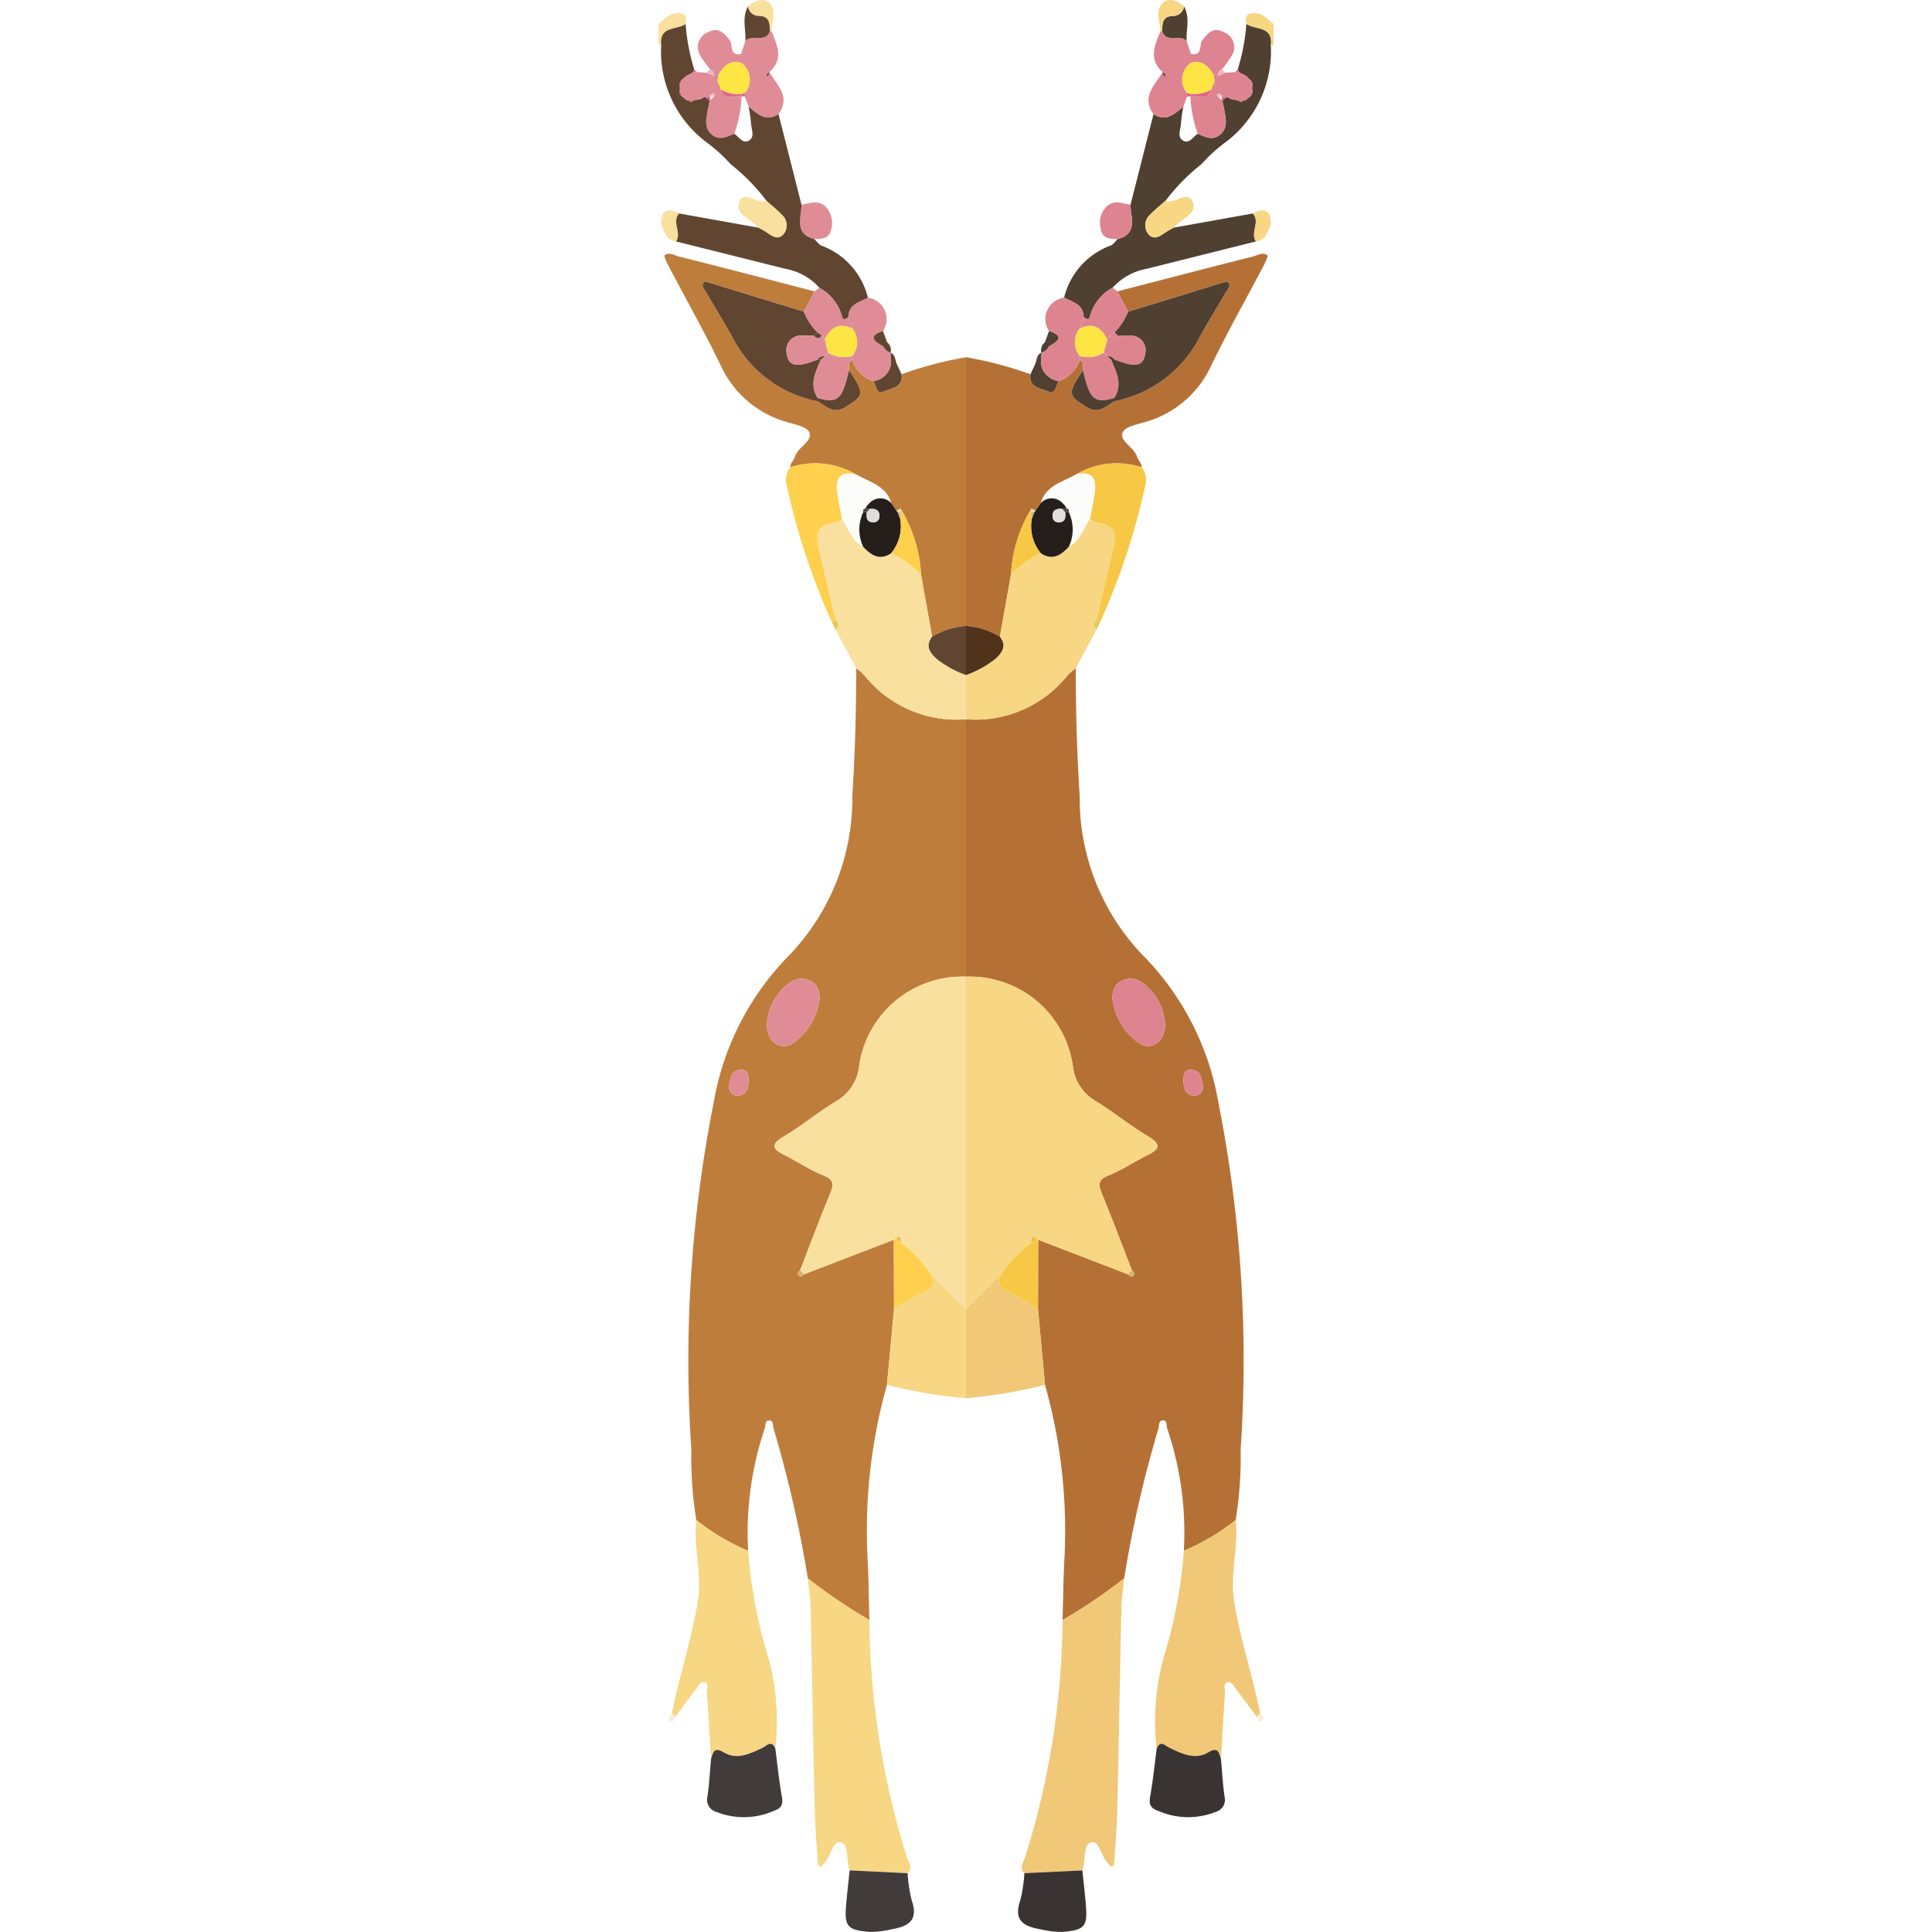 <svg xmlns="http://www.w3.org/2000/svg" viewBox="0 0 32 32"><path d="M10.952.74l-.024.007-.023-.008V.395c.09-.059.152-.157.273-.173.144-.02.214.021.178.176-.145.102-.437.03-.404.341z" fill="#fae09f"/><path d="M12.979 18.826c.303-.181.577-.41.879-.591a.77.77 0 00.374-.592A1.725 1.725 0 0116 16.177v-4.264a1.95 1.95 0 01-1.673-.716.973.973 0 00-.146-.13c.001.706-.019 1.412-.064 2.117a3.752 3.752 0 01-1.085 2.679 4.566 4.566 0 00-1.21 2.392 21.978 21.978 0 00-.371 5.752 6.528 6.528 0 00.082 1.17 3.718 3.718 0 00.859.51 5.373 5.373 0 01.276-2.03c.016-.047-.004-.134.073-.13.072.002.058.086.072.136a19.574 19.574 0 01.567 2.479 8.675 8.675 0 001.02.69c-.01-.332-.012-.664-.029-.996a8.91 8.91 0 01.32-2.898l.117-1.264-.004-1.14-1.487.572c-.025.028-.057.055-.089.023s-.004-.064.024-.088c.166-.427.326-.856.501-1.279.065-.156.048-.228-.12-.296-.22-.089-.421-.224-.634-.332-.192-.096-.252-.17-.02-.308zm-.755-.678a.14.14 0 01-.146-.169c.017-.116.032-.259.2-.26.117 0 .119.096.12.184-.002.122-.032.236-.174.245zm.478-1.185a.92.92 0 01.391-.696.32.32 0 01.352-.007c.11.055.113.165.134.242a1.055 1.055 0 01-.431.767c-.206.153-.456-.015-.446-.306z" fill="#bf7d3c"/><path d="M15.405 21.09c.084.136.062.222-.078.295-.176.091-.346.193-.519.29l-.117 1.263a8.05 8.05 0 001.309.22v-1.475z" fill="#f7d684"/><path d="M16 16.177a1.725 1.725 0 00-1.768 1.466.77.77 0 01-.374.592c-.302.182-.576.41-.88.59-.231.14-.17.213.02.31.214.106.414.242.634.33.17.068.185.141.121.297-.175.423-.335.852-.501 1.279l.065.065 1.487-.572.059-.054c.057.015.052.061.055.104a2.057 2.057 0 01.487.507l.595.592z" fill="#fae09f"/><path d="M14.932 6.2c.03.226-.18.23-.3.286-.114.053-.118-.103-.165-.172a.563.563 0 01-.352-.351c-.07.04-.055.106-.052.17.259.386.251.42-.067.613-.191.117-.314-.014-.453-.1A2.022 2.022 0 0112.16 5.64c-.142-.269-.307-.526-.457-.79-.03-.053-.1-.113-.046-.173.02-.021.105.009.157.025q.75.228 1.5.46l.18-.335c-.748-.194-1.495-.39-2.245-.577-.078-.02-.17-.082-.24-.022-.018.017.043.136.078.203.283.54.585 1.072.85 1.621a1.713 1.713 0 001.065.929c.144.047.36.08.403.18.06.14-.172.236-.229.382-.01.027-.023.052-.035.077l-.039.06-.014.06a1.333 1.333 0 011.093.12c.218.127.495.182.58.472l.089.13.065-.039a2.327 2.327 0 01.34 1.095l.184 1.028a1.294 1.294 0 01.561-.179v-4.45a6.217 6.217 0 00-1.068.282z" fill="#bf7d3c"/><path d="M13.38 26.142a8.7 8.7 0 001.02.69 13.41 13.41 0 00.622 3.931c.025.075.107.173.011.263l-.96-.046c-.056-.16-.014-.427-.14-.464-.144-.043-.167.23-.278.338-.025.025-.04.079-.082.056-.021-.011-.028-.062-.03-.096-.019-.294-.043-.587-.05-.882-.025-1.103-.042-2.206-.067-3.31-.004-.16-.03-.32-.046-.48z" fill="#f7d684"/><path d="M15.514 10.913c-.113-.105-.192-.216-.075-.367l-.184-1.028a1.69 1.69 0 00-.493-.356c-.192.129-.334.035-.465-.106-.189-.1-.241-.301-.349-.461-.03.019-.059.05-.092.055-.292.044-.36.137-.295.428.088.394.182.787.274 1.18.062.056.073.112.003.17l.343.639a.97.97 0 01.146.13 1.95 1.95 0 001.673.716v-.732a1.7 1.7 0 01-.486-.268z" fill="#fae09f"/><path d="M11.533 25.177a3.717 3.717 0 00.859.51 7.882 7.882 0 00.322 1.726 3.99 3.99 0 01.128 1.55c-.064-.149-.14-.048-.215-.013-.205.098-.422.205-.639.075-.166-.1-.175.006-.211.108-.022-.367-.042-.733-.067-1.099-.004-.06.038-.15-.042-.171-.067-.017-.105.068-.143.118-.116.149-.226.302-.338.453l-.06-.049c.123-.621.327-1.223.43-1.85.075-.457-.074-.905-.024-1.358z" fill="#f7d684"/><path d="M11.777 29.133c.036-.102.045-.208.211-.108.217.13.434.023.64-.075.074-.035.15-.136.214.012.034.263.06.527.107.787.025.139-.003.203-.143.249a1.23 1.23 0 01-.938.014.209.209 0 01-.15-.257c.03-.206.04-.415.059-.622z" fill="#413b3b"/><path d="M13.948 8.595c-.03.018-.059.05-.092.055-.292.044-.36.137-.295.428.088.394.182.787.274 1.18l-.052.055a11.24 11.24 0 01-.746-2.244.364.364 0 01.05-.329 1.333 1.333 0 011.094.12c-.284-.068-.348.08-.31.32.02.14.051.277.077.415z" fill="#ffd04d"/><path d="M14.073 30.98l.96.046a2.406 2.406 0 00.068.45c.116.334-.056.432-.339.48a1.47 1.47 0 01-.365.042c-.361-.03-.413-.09-.382-.45.016-.19.038-.379.058-.568z" fill="#413b3b"/><path d="M13.57 4.765a.764.764 0 01.377.474c.02.08.066.036.105.014l.065.19c-.217-.106-.358-.019-.455.18l-.05-.066-.075-.052a1.013 1.013 0 01-.224-.342l.18-.336z" fill="#e08c96"/><path d="M11.249 3.536c-.129.142.049.318-.052.463-.163-.02-.194-.158-.244-.278-.006-.228.088-.297.296-.185z" fill="#fae09f"/><path d="M13.783 10.312l.052-.053c.062.055.073.111.003.168z" fill="#e0ca59"/><path d="M11.127 28.385l.06.05c-.018.04-.034.106-.089.068-.044-.03-.01-.084.029-.118z" fill="#f5efd9"/><path d="M13.14 7.62l-.038.06z" fill="#c48c49"/><path d="M12.894 1.89c-.208.138-.347-.006-.494-.121l-.062-.168V1.54a.34.34 0 00-.062-.498l-.001-.149.07-.213c.107-.125.334.044.406-.165a.08.08 0 01.03.004c.09.23.205.461-.038.673l-.052.05.027.027.028-.072c.124.214.357.406.148.692zm1.223 3.553l-.065-.19c0-.215.183-.248.323-.323a.358.358 0 01.25.553c-.271.091-.133.173.006.255a.182.182 0 00.121.104l-.003-.002.011.181a.34.34 0 01-.293.293.563.563 0 01-.352-.351v-.067a.362.362 0 00.002-.453zM11.26 1.487v-.063l.046-.112.058-.056a.122.122 0 00.113-.058l.002-.002.063-.002.162.01.119.051.004.004.057.054a.059.059 0 010 .045.122.122 0 00.053.126v.001c.061.2.223.083.34.109l.005.005a2.033 2.033 0 01-.12.617c-.123.048-.245.12-.372.013-.132-.112-.093-.257-.07-.397.01-.055.023-.11.034-.165l.014-.014.058-.054.018-.036c-.048-.027-.072.013-.102.037l-.058.009-.008-.004-.08.041-.103.016h-.09l-.02.004-.02-.011-.062-.054.002.003z" fill="#e08c96"/><path d="M12.275.893l.001.149c-.201-.057-.3.071-.388.216h-.061l-.004-.003a.106.106 0 00-.065-.11 1.956 1.956 0 01-.164-.23.264.264 0 01.137-.382c.16-.088.256.002.355.133.057.076-.009.269.189.227zm1.212 3.067c-.339-.09-.215-.352-.212-.57.136-.018.273-.09.4.034a.387.387 0 01.094.367c-.026.161-.154.169-.282.169z" fill="#e08c96"/><path d="M12.751.515c-.006-.123.003-.247-.183-.251a.18.18 0 01-.179-.157c.105-.095.253-.152.35-.061.13.122.05.31.041.473a.083.083 0 00-.029-.004z" fill="#fae09f"/><path d="M11.758 1.146a.106.106 0 01.065.11l-.119-.052z" fill="#efb6c7"/><path d="M11.542 1.194l-.063.002a.073.073 0 01.02-.044z" fill="#dd6787"/><path d="M12.695 3.325c.083.074.172.143.248.224a.235.235 0 01.052.308c-.09.13-.193.067-.291-.003a1.576 1.576 0 00-.147-.084.215.215 0 00-.017-.023c-.119-.122-.37-.21-.297-.397.084-.214.3.039.452-.025z" fill="#fae09f"/><path d="M13.579 16.502a1.054 1.054 0 01-.431.767c-.206.153-.456-.015-.446-.305a.92.92 0 01.391-.697.32.32 0 01.352-.007c.11.055.113.165.134.242z" fill="#e08c96"/><path d="M14.918 20.584l-.055-.104-.059.054.004 1.14c.173-.097.343-.198.519-.29.14-.072.162-.158.078-.293a2.057 2.057 0 00-.487-.507z" fill="#ffd04d"/><path d="M12.398 17.903c-.002.122-.032.237-.174.245a.14.14 0 01-.146-.169c.017-.116.032-.259.2-.26.117 0 .119.096.12.184z" fill="#e08c96"/><path d="M13.252 21.04l.065.066c-.025.028-.057.055-.089.023s-.004-.064.024-.088z" fill="#d6b071"/><path d="M14.918 20.584l-.055-.104c.057.014.052.061.055.104z" fill="#d7a059"/><path d="M13.313 5.163a1.013 1.013 0 00.224.342l-.054.058a1.981 1.981 0 00-.199-.005.243.243 0 00-.252.304c.026.2.168.2.321.158.064-.018.125-.042.188-.064l.028.004.028-.002c-.089.205-.196.408-.054.633v.056A2.022 2.022 0 0112.16 5.64c-.142-.269-.307-.525-.457-.79-.03-.053-.1-.113-.046-.173.019-.021.105.009.157.025l1.5.46z" fill="#604631"/><path d="M13.948 8.595c-.026-.138-.056-.276-.078-.414-.037-.24.027-.39.311-.321.218.127.495.182.58.472a.247.247 0 00-.355-.003l-.04.04-.032.053c-.037.006-.043.03-.037.062a.674.674 0 000 .572c-.189-.1-.241-.3-.349-.461z" fill="#fcfcfa"/><path d="M14.334 8.422l.031-.052.04-.041a.247.247 0 01.356.003l.09.131.016.017.044.117a.704.704 0 01-.149.565c-.192.129-.334.035-.465-.106a.674.674 0 010-.572h.06c-.01.091-.001.171.118.167a.094.094 0 00.09-.088c.01-.11-.057-.142-.155-.134z" fill="#251e1b"/><path d="M13.543 6.591c-.142-.224-.035-.428.054-.633l.063-.057.057-.06a.498.498 0 00.398.054v.068c-.07.04-.055.107-.052.17-.02.073-.036.147-.058.22-.084.274-.182.324-.462.238z" fill="#e08c96"/><path d="M14.762 9.162a.704.704 0 00.15-.565l-.001-.117a.184.184 0 00.004-.057 2.327 2.327 0 01.34 1.095 1.69 1.69 0 00-.493-.356z" fill="#ffd04d"/><path d="M14.915 8.423a.185.185 0 01-.004.057h-.044l-.017-.017z" fill="#e4dcad"/><path d="M11.26 1.487l.043.117a.102.102 0 01-.043-.117zm.046-.175l-.046.112a.099.099 0 01.046-.112zm.171-.114a.122.122 0 01-.112.057zm-.073.464h.09a.055.055 0 01-.09 0zm-.04-.406l-.058.056zm-.063.345l.062.054zm.294.045l.08-.04zm.089-.037l.058-.01.014.004.014-.004a.058.058 0 00-.002.054l-.014.014z" fill="#dd6787"/><path d="M13.717 5.84l-.057.06a.131.131 0 00-.12.056c-.062.022-.123.046-.187.064-.153.042-.295.042-.32-.158a.243.243 0 01.251-.304 1.981 1.981 0 01.199.005c.045.045.088.055.128-.006l.05.065z" fill="#e08c96"/><path d="M13.717 5.84l-.055-.218c.097-.198.238-.285.455-.18a.362.362 0 01-.002.453.498.498 0 01-.398-.054z" fill="#fde544"/><path d="M11.888 1.258c.089-.145.187-.273.388-.216a.341.341 0 01.062.498l-.057.018a.605.605 0 01-.343-.073l-.001-.001-.053-.126a.059.059 0 000-.045.128.128 0 00.004-.055z" fill="#fde543"/><path d="M12.746 1.197l-.028.072-.027-.027.052-.05z" fill="#604631"/><path d="M12.281 1.558l.057-.018v.06l-.028-.004-.028.002-.006-.005a.236.236 0 00.005-.036z" fill="#de6688"/><path d="M12.281 1.558a.236.236 0 01-.005.036c-.116-.026-.278.09-.338-.109a.605.605 0 00.343.073zm-.397-.2l.053.126a.122.122 0 01-.053-.126z" fill="#dd6787"/><path d="M11.742 1.6c.03-.024.054-.064.102-.037l-.018.036a.5.5 0 01-.056 0l-.014.004z" fill="#f1bccb"/><path d="M11.888 1.258a.128.128 0 01-.004.055l-.057-.054z" fill="#dd6787"/><path d="M11.77 1.6a.5.5 0 00.056 0l-.058.053a.058.058 0 01.002-.054z" fill="#fbf1f4"/><path d="M13.61 4.07c-.048-.018-.082-.073-.123-.11-.339-.09-.214-.352-.212-.57l-.38-1.5c-.21.138-.348-.006-.495-.121a2.59 2.59 0 01.04.279c.004.097.071.223-.04.283-.1.054-.161-.067-.238-.115-.123.048-.245.12-.372.013-.132-.112-.093-.257-.07-.397.01-.055.023-.11.034-.165l-.07-.058-.008-.004-.08.041-.103.016a.055.055 0 01-.09 0l-.02.004-.02-.011-.062-.054.002.003a.102.102 0 01-.043-.117v-.063a.099.099 0 01.046-.112l.058-.056.113-.058.002-.002a.073.073 0 01.02-.044 3.394 3.394 0 01-.143-.754c-.145.102-.437.03-.404.341a1.881 1.881 0 00.767 1.63 2.583 2.583 0 01.38.348 3.367 3.367 0 01.596.608c.084.074.172.143.248.224a.235.235 0 01.052.308c-.09.13-.193.067-.291-.003a1.539 1.539 0 00-.147-.084l-1.308-.234c-.129.142.049.318-.052.463l1.815.454a.992.992 0 01.559.312.764.764 0 01.376.474c.02.08.066.036.105.014 0-.215.183-.248.323-.323a1.23 1.23 0 00-.765-.86zM12.751.515c-.006-.123.003-.247-.183-.251a.18.18 0 01-.179-.157c-.104.184-.033.382-.043.573.106-.125.333.044.405-.165zM14.75 5.84l.002.002a.172.172 0 00-.059-.173l-.068-.186c-.271.091-.133.173.006.255a.185.185 0 00.119.102l.01.182a.34.34 0 01-.293.292c.047.07.051.225.165.172.12-.056.33-.06.3-.287l-.082-.18c-.025-.065-.022-.144-.1-.179zm.69 4.705c-.118.152-.04.263.074.368a1.699 1.699 0 00.486.268v-.814a1.295 1.295 0 00-.56.178zm-1.435-4.192c-.084.274-.182.324-.462.238v.055c.14.085.262.217.453.1.318-.194.326-.227.067-.614-.02.074-.036.148-.058.221zm-.394-.796l-.074-.052-.054.058c.045.045.088.055.128-.006zm-.014.401l.063-.057a.13.13 0 00-.12.055l.029.004z" fill="#604631"/><path d="M14.334 8.422l.076.007-.053.055h-.06c-.006-.031 0-.056.037-.062zm.072-.093l-.04.04z" fill="#4c4744"/><path d="M14.357 8.484l.053-.055c.098-.008.165.024.156.134a.094.094 0 01-.091.088c-.12.004-.128-.076-.118-.167z" fill="#dfdedd"/><path d="M14.867 8.48h.044v.117z" fill="#b3afa4"/><path d="M21.048.74l.024.007.023-.008V.395c-.09-.059-.152-.157-.273-.173-.144-.02-.214.021-.178.176.145.102.437.03.404.341z" fill="#f7d684"/><path d="M19.001 19.134c-.213.107-.413.243-.633.332-.17.067-.185.14-.121.296.175.423.335.852.501 1.279.028.024.056.056.024.088s-.064.005-.09-.023l-1.486-.572-.004 1.14.117 1.264a8.91 8.91 0 01.32 2.898c-.017.332-.02.664-.029.996a8.675 8.675 0 001.02-.69 19.574 19.574 0 01.567-2.48c.014-.049 0-.133.072-.136.077-.003.057.084.073.132a5.373 5.373 0 01.276 2.028 3.718 3.718 0 00.859-.51 6.528 6.528 0 00.082-1.169 21.978 21.978 0 00-.37-5.752 4.566 4.566 0 00-1.211-2.393 3.752 3.752 0 01-1.085-2.678 31.892 31.892 0 01-.064-2.117.973.973 0 00-.146.13 1.95 1.95 0 01-1.673.716v4.264a1.725 1.725 0 011.768 1.466.77.77 0 00.374.592c.302.182.576.41.88.59.231.14.17.213-.02.31zm.601-1.231c.001-.088.003-.184.12-.184.168.001.183.144.2.26a.14.14 0 01-.146.169c-.142-.009-.172-.123-.174-.245zm-.75-.634a1.055 1.055 0 01-.43-.767c.02-.077.023-.187.133-.242a.32.32 0 01.352.007.92.92 0 01.39.696c.011.291-.239.459-.445.306z" fill="#b57135"/><path d="M16.595 21.09c-.084.136-.062.222.078.295.176.091.346.193.519.29l.116 1.263a8.05 8.05 0 01-1.308.22v-1.475z" fill="#f0c877"/><path d="M16 16.177a1.725 1.725 0 011.768 1.466.77.77 0 00.374.592c.302.182.576.41.88.59.231.14.17.213-.02.31-.214.106-.414.242-.634.33-.17.068-.185.141-.121.297.175.423.335.852.501 1.279l-.065.065-1.487-.572-.059-.054c-.057.015-.052.061-.055.104a2.057 2.057 0 00-.487.507l-.595.592z" fill="#f7d684"/><path d="M17.068 6.2c-.03.226.18.23.3.286.114.053.118-.103.165-.172a.563.563 0 00.352-.351c.07.04.055.106.052.17-.259.386-.251.42.067.613.191.117.314-.014.453-.1A2.022 2.022 0 0019.84 5.64c.142-.269.307-.526.457-.79.03-.053.1-.113.046-.173-.02-.021-.105.009-.157.025q-.75.228-1.5.46l-.18-.335c.748-.194 1.495-.39 2.244-.577.079-.02.17-.082.24-.022.02.017-.042.136-.077.203-.283.54-.585 1.072-.85 1.621a1.713 1.713 0 01-1.065.929c-.144.047-.36.08-.403.18-.06.14.172.236.229.382.01.027.023.052.035.077l.039.06.014.06a1.333 1.333 0 00-1.093.12c-.218.127-.495.182-.58.472l-.089.13-.065-.039a2.327 2.327 0 00-.34 1.095l-.184 1.028a1.294 1.294 0 00-.561-.179v-4.45a6.217 6.217 0 011.068.282z" fill="#b57135"/><path d="M18.62 26.142a8.7 8.7 0 01-1.02.69 13.41 13.41 0 01-.622 3.931c-.025.075-.107.173-.011.263l.96-.046c.056-.16.014-.427.14-.464.144-.043.167.23.278.338.025.025.04.079.082.056.021-.011.028-.062.03-.096.019-.294.043-.587.05-.882.025-1.103.042-2.206.067-3.31.004-.16.03-.32.046-.48z" fill="#f0c877"/><path d="M16.486 10.913c.113-.105.192-.216.075-.367l.184-1.028a1.69 1.69 0 01.493-.356c.192.129.334.035.465-.106.189-.1.241-.301.349-.461.03.019.059.05.092.055.292.044.36.137.295.428-.088.394-.182.787-.274 1.18-.062.056-.073.112-.003.17l-.343.639a.97.97 0 00-.146.13 1.95 1.95 0 01-1.673.716v-.732a1.7 1.7 0 00.486-.268z" fill="#f7d684"/><path d="M20.467 25.177a3.717 3.717 0 01-.859.51 7.882 7.882 0 01-.322 1.726 3.99 3.99 0 00-.128 1.55c.064-.149.14-.048.215-.013.205.098.422.205.639.075.166-.1.175.006.211.108.022-.367.042-.733.067-1.099.004-.06-.038-.15.042-.171.067-.017.105.068.143.118.116.149.226.302.338.453l.06-.049c-.123-.621-.327-1.223-.43-1.85-.075-.457.074-.905.024-1.358z" fill="#f0c877"/><path d="M21.048.74c.033-.313-.259-.24-.404-.342a3.392 3.392 0 01-.144.754.073.073 0 01.021.044l.002.002.112.057h.001l.058.057a.099.099 0 01.046.112v.063a.102.102 0 01-.043.117l.002-.003-.062.054-.02.011-.02-.004a.055.055 0 01-.09 0l-.102-.016-.081-.04-.008.003-.07.058c.011.055.025.11.034.165.023.14.062.285-.07.397-.127.108-.25.035-.372-.013-.077.048-.138.169-.238.115-.111-.06-.044-.186-.04-.283a2.591 2.591 0 01.04-.28c-.147.115-.286.26-.494.121l-.381 1.502c.003.217.127.479-.212.568-.04.038-.075.093-.123.11a1.23 1.23 0 00-.765.86c.14.076.323.11.323.324.039.022.085.065.105-.014a.764.764 0 01.376-.474.993.993 0 01.56-.312l1.814-.454c-.1-.145.077-.321-.052-.463l-1.308.234a1.576 1.576 0 00-.147.084c-.098.07-.201.133-.291.003a.235.235 0 01.052-.308c.076-.081.165-.15.248-.224a3.365 3.365 0 01.597-.608 2.583 2.583 0 01.379-.348 1.881 1.881 0 00.767-1.63z" fill="#4f4032"/><path d="M20.223 29.133c-.036-.102-.045-.208-.211-.108-.217.13-.434.023-.64-.075-.074-.035-.15-.136-.214.012-.034.263-.06.527-.107.787-.025.139.003.203.143.249a1.23 1.23 0 00.938.014.209.209 0 00.15-.257c-.03-.206-.04-.415-.059-.622z" fill="#3a3333"/><path d="M18.052 8.595c.03.018.059.05.092.055.292.044.36.137.295.428-.088.394-.182.787-.274 1.18l.052.055a11.24 11.24 0 00.746-2.244.364.364 0 00-.05-.329 1.333 1.333 0 00-1.094.12c.284-.068.348.08.31.32-.02.14-.051.277-.077.415z" fill="#f7c845"/><path d="M17.927 30.98l-.96.046a2.406 2.406 0 01-.068.45c-.116.334.056.432.339.48a1.47 1.47 0 00.365.042c.361-.03.413-.09.382-.45-.016-.19-.038-.379-.058-.568z" fill="#3a3333"/><path d="M18.43 4.765a.764.764 0 00-.377.474c-.02.08-.066.036-.105.014l-.065.19c.217-.106.358-.019.455.18l.05-.066.075-.052a1.013 1.013 0 00.224-.342l-.18-.336z" fill="#de8490"/><path d="M20.751 3.536c.129.142-.049.318.052.463.163-.02.194-.158.244-.278.006-.228-.088-.297-.296-.185z" fill="#f7d684"/><path d="M18.217 10.312l-.052-.053c-.062.055-.073.111-.003.168z" fill="#e0ca59"/><path d="M20.873 28.385l-.06.05c.018.04.034.106.089.068.044-.03.01-.084-.029-.118z" fill="#f5efd9"/><path d="M18.86 7.62l.038.06z" fill="#c48c49"/><path d="M19.106 1.89c.208.138.347-.006.494-.121l.062-.168V1.54a.34.34 0 01.062-.498l.001-.149-.07-.213c-.107-.125-.334.044-.406-.165a.08.08 0 00-.03.004c-.09.23-.205.461.038.673l.052.05-.027.027-.028-.072c-.124.214-.357.406-.148.692zm-1.223 3.553l.065-.19c0-.215-.183-.248-.323-.323a.358.358 0 00-.25.553c.271.091.133.173-.006.255a.182.182 0 01-.121.104l.003-.002-.011.181a.34.34 0 00.293.293.563.563 0 00.352-.351v-.067a.362.362 0 01-.002-.453zm2.857-3.956v-.063l-.046-.112-.058-.056a.122.122 0 01-.113-.058l-.002-.002-.063-.002-.162.01-.119.051-.004.004-.057.054a.059.059 0 000 .045.122.122 0 01-.053.126v.001c-.061.2-.223.083-.34.109l-.005.005a2.033 2.033 0 00.12.617c.123.048.245.12.372.013.132-.112.093-.257.07-.397-.01-.055-.023-.11-.034-.165l-.014-.014-.058-.054-.018-.036c.048-.027.072.013.102.037l.058.009.008-.003.08.04.103.016h.09l.02.004.02-.011.062-.054-.002.003z" fill="#de8490"/><path d="M19.725.893l-.001.149c.201-.057.3.071.388.216h.061l.004-.003a.106.106 0 01.065-.11 1.956 1.956 0 00.164-.23.264.264 0 00-.137-.382c-.16-.088-.256.002-.355.133-.057.076.009.269-.189.227zM18.513 3.96c.339-.09.215-.352.212-.57-.136-.018-.273-.09-.4.034a.387.387 0 00-.094.367c.026.161.154.169.282.169z" fill="#de8490"/><path d="M19.249.515c.072.21.299.04.405.165-.01-.191.061-.388-.043-.573a.18.18 0 01-.18.157c-.185.004-.176.128-.182.25z" fill="#4f4032"/><path d="M19.249.515c.006-.123-.003-.247.183-.251a.18.18 0 00.179-.157c-.105-.095-.253-.152-.35-.061-.13.122-.05.31-.041.473a.083.083 0 01.029-.004z" fill="#f7d684"/><path d="M17.24 6.021l.01-.181a.185.185 0 00.12-.102c.138-.082.276-.164.005-.255l-.068.186a.172.172 0 00-.06.173l.003-.002c-.078.035-.075.114-.1.179l-.082.18c-.03.227.18.231.3.287.114.053.119-.103.165-.173a.34.34 0 01-.293-.292z" fill="#4f4032"/><path d="M20.242 1.146a.106.106 0 00-.065.11l.119-.052z" fill="#efb6c7"/><path d="M20.458 1.194l.063.002a.073.073 0 00-.02-.044z" fill="#dd6787"/><path d="M19.305 3.325c-.083.074-.172.143-.248.224a.235.235 0 00-.052.308c.09.13.193.067.291-.003a1.576 1.576 0 01.147-.084.215.215 0 01.017-.023c.119-.122.37-.21.297-.397-.084-.214-.3.039-.452-.025z" fill="#f7d684"/><path d="M16.56 10.546c.118.15.04.262-.074.367a1.7 1.7 0 01-.486.268v-.814a1.294 1.294 0 01.56.178z" fill="#51321b"/><path d="M18.421 16.502a1.054 1.054 0 00.431.767c.206.153.456-.015.446-.305a.92.92 0 00-.391-.697.32.32 0 00-.352-.007c-.11.055-.113.165-.134.242z" fill="#de8490"/><path d="M17.082 20.584l.055-.104.059.054-.004 1.14c-.173-.097-.343-.198-.519-.29-.14-.072-.162-.158-.078-.293a2.057 2.057 0 01.487-.507z" fill="#f7c845"/><path d="M19.602 17.903c.002.122.032.237.174.245a.14.14 0 00.146-.169c-.017-.116-.032-.259-.2-.26-.117 0-.119.096-.12.184z" fill="#de8490"/><path d="M18.748 21.04l-.065.066c.025.028.057.055.089.023s.004-.064-.024-.088z" fill="#d6b071"/><path d="M17.082 20.584l.055-.104c-.057.014-.052.061-.055.104z" fill="#d7a059"/><path d="M18.052 8.595c.026-.138.056-.276.078-.414.037-.24-.027-.39-.311-.321-.218.127-.495.182-.58.472a.247.247 0 01.355-.003l.04.04.032.053c.037.006.043.03.037.062a.674.674 0 010 .572c.189-.1.241-.3.349-.461z" fill="#fcfcfa"/><path d="M17.666 8.422l-.031-.052-.04-.041a.247.247 0 00-.356.003l-.09.131-.016.017-.044.117a.704.704 0 00.149.565c.192.129.334.035.465-.106a.674.674 0 000-.572h-.06c.01.091.001.171-.118.167a.094.094 0 01-.09-.088c-.01-.11.057-.142.155-.134z" fill="#251e1b"/><path d="M18.457 6.591c.142-.224.035-.428-.054-.633l-.063-.057-.057-.06a.498.498 0 01-.398.054v.068c.07.04.055.107.052.17.02.073.036.147.058.22.084.274.182.324.462.238z" fill="#de8490"/><path d="M17.238 9.162a.704.704 0 01-.15-.565l.001-.117a.184.184 0 01-.004-.057 2.327 2.327 0 00-.34 1.095 1.69 1.69 0 01.493-.356z" fill="#f7c845"/><path d="M17.085 8.423a.185.185 0 00.004.057h.044l.017-.017z" fill="#e4dcad"/><path d="M20.74 1.487l-.043.117a.102.102 0 00.043-.117zm-.046-.175l.046.112a.099.099 0 00-.046-.112zm-.171-.114a.122.122 0 00.112.057zm.073.464h-.09a.055.055 0 00.09 0zm.04-.406l.058.056zm.063.345l-.062.054zm-.294.045l-.08-.04zm-.089-.037l-.058-.01-.014.004-.014-.004a.058.058 0 01.002.054l.014.014z" fill="#dd6787"/><path d="M18.283 5.84l.057.06a.131.131 0 01.12.056c.062.022.123.046.187.064.153.042.295.042.32-.158a.243.243 0 00-.251-.304 1.981 1.981 0 00-.199.005c-.045.045-.088.055-.128-.006l-.05.065z" fill="#de8490"/><path d="M18.283 5.84l.055-.218c-.097-.198-.238-.285-.455-.18a.362.362 0 00.002.453.498.498 0 00.398-.054z" fill="#fde544"/><path d="M18.389 5.557c.04.061.083.05.128.006l-.054-.058z" fill="#de8490"/><path d="M20.112 1.258c-.089-.145-.187-.273-.388-.216a.341.341 0 00-.062.498l.057.018a.605.605 0 00.343-.073l.001-.001.053-.126a.059.059 0 010-.045.128.128 0 01-.004-.055z" fill="#fde543"/><path d="M19.254 1.197l.028.072.027-.027-.052-.05z" fill="#572e27"/><path d="M19.719 1.558l-.057-.018v.06l.028-.004.028.002.006-.005a.236.236 0 01-.005-.036z" fill="#de6688"/><path d="M19.719 1.558a.236.236 0 00.005.036c.116-.026.278.09.338-.109a.605.605 0 01-.343.073zm.397-.2l-.053.126a.122.122 0 00.053-.126z" fill="#dd6787"/><path d="M20.258 1.6c-.03-.024-.054-.064-.102-.037l.018.036a.5.5 0 00.056 0l.014.004z" fill="#f1bccb"/><path d="M20.112 1.258a.128.128 0 00.004.055l.057-.054z" fill="#dd6787"/><path d="M20.23 1.6a.5.5 0 01-.056 0l.058.053a.058.058 0 00-.002-.054z" fill="#fbf1f4"/><path d="M20.343 4.677c-.02-.021-.105.009-.157.025l-1.5.46a1.013 1.013 0 01-.223.343l.054.058a1.963 1.963 0 01.199-.005.243.243 0 01.252.304c-.026.2-.168.2-.321.158-.064-.018-.125-.042-.188-.064a.13.13 0 00-.118-.055l.063.057c.088.205.195.408.053.633-.28.086-.378.036-.462-.238-.022-.073-.039-.147-.058-.22-.259.386-.251.42.067.613.191.117.314-.015.453-.1A2.022 2.022 0 0019.84 5.64c.142-.269.307-.525.457-.79.03-.053.1-.113.046-.173z" fill="#4f4032"/><path d="M17.666 8.422l-.076.007.053.055h.06c.006-.031 0-.056-.037-.062zm-.072-.093l.04.04z" fill="#4c4744"/><path d="M17.643 8.484l-.053-.055c-.098-.008-.165.024-.156.134a.094.094 0 00.091.088c.12.004.128-.076.118-.167z" fill="#dfdedd"/><path d="M17.133 8.48h-.044v.117z" fill="#b3afa4"/></svg>